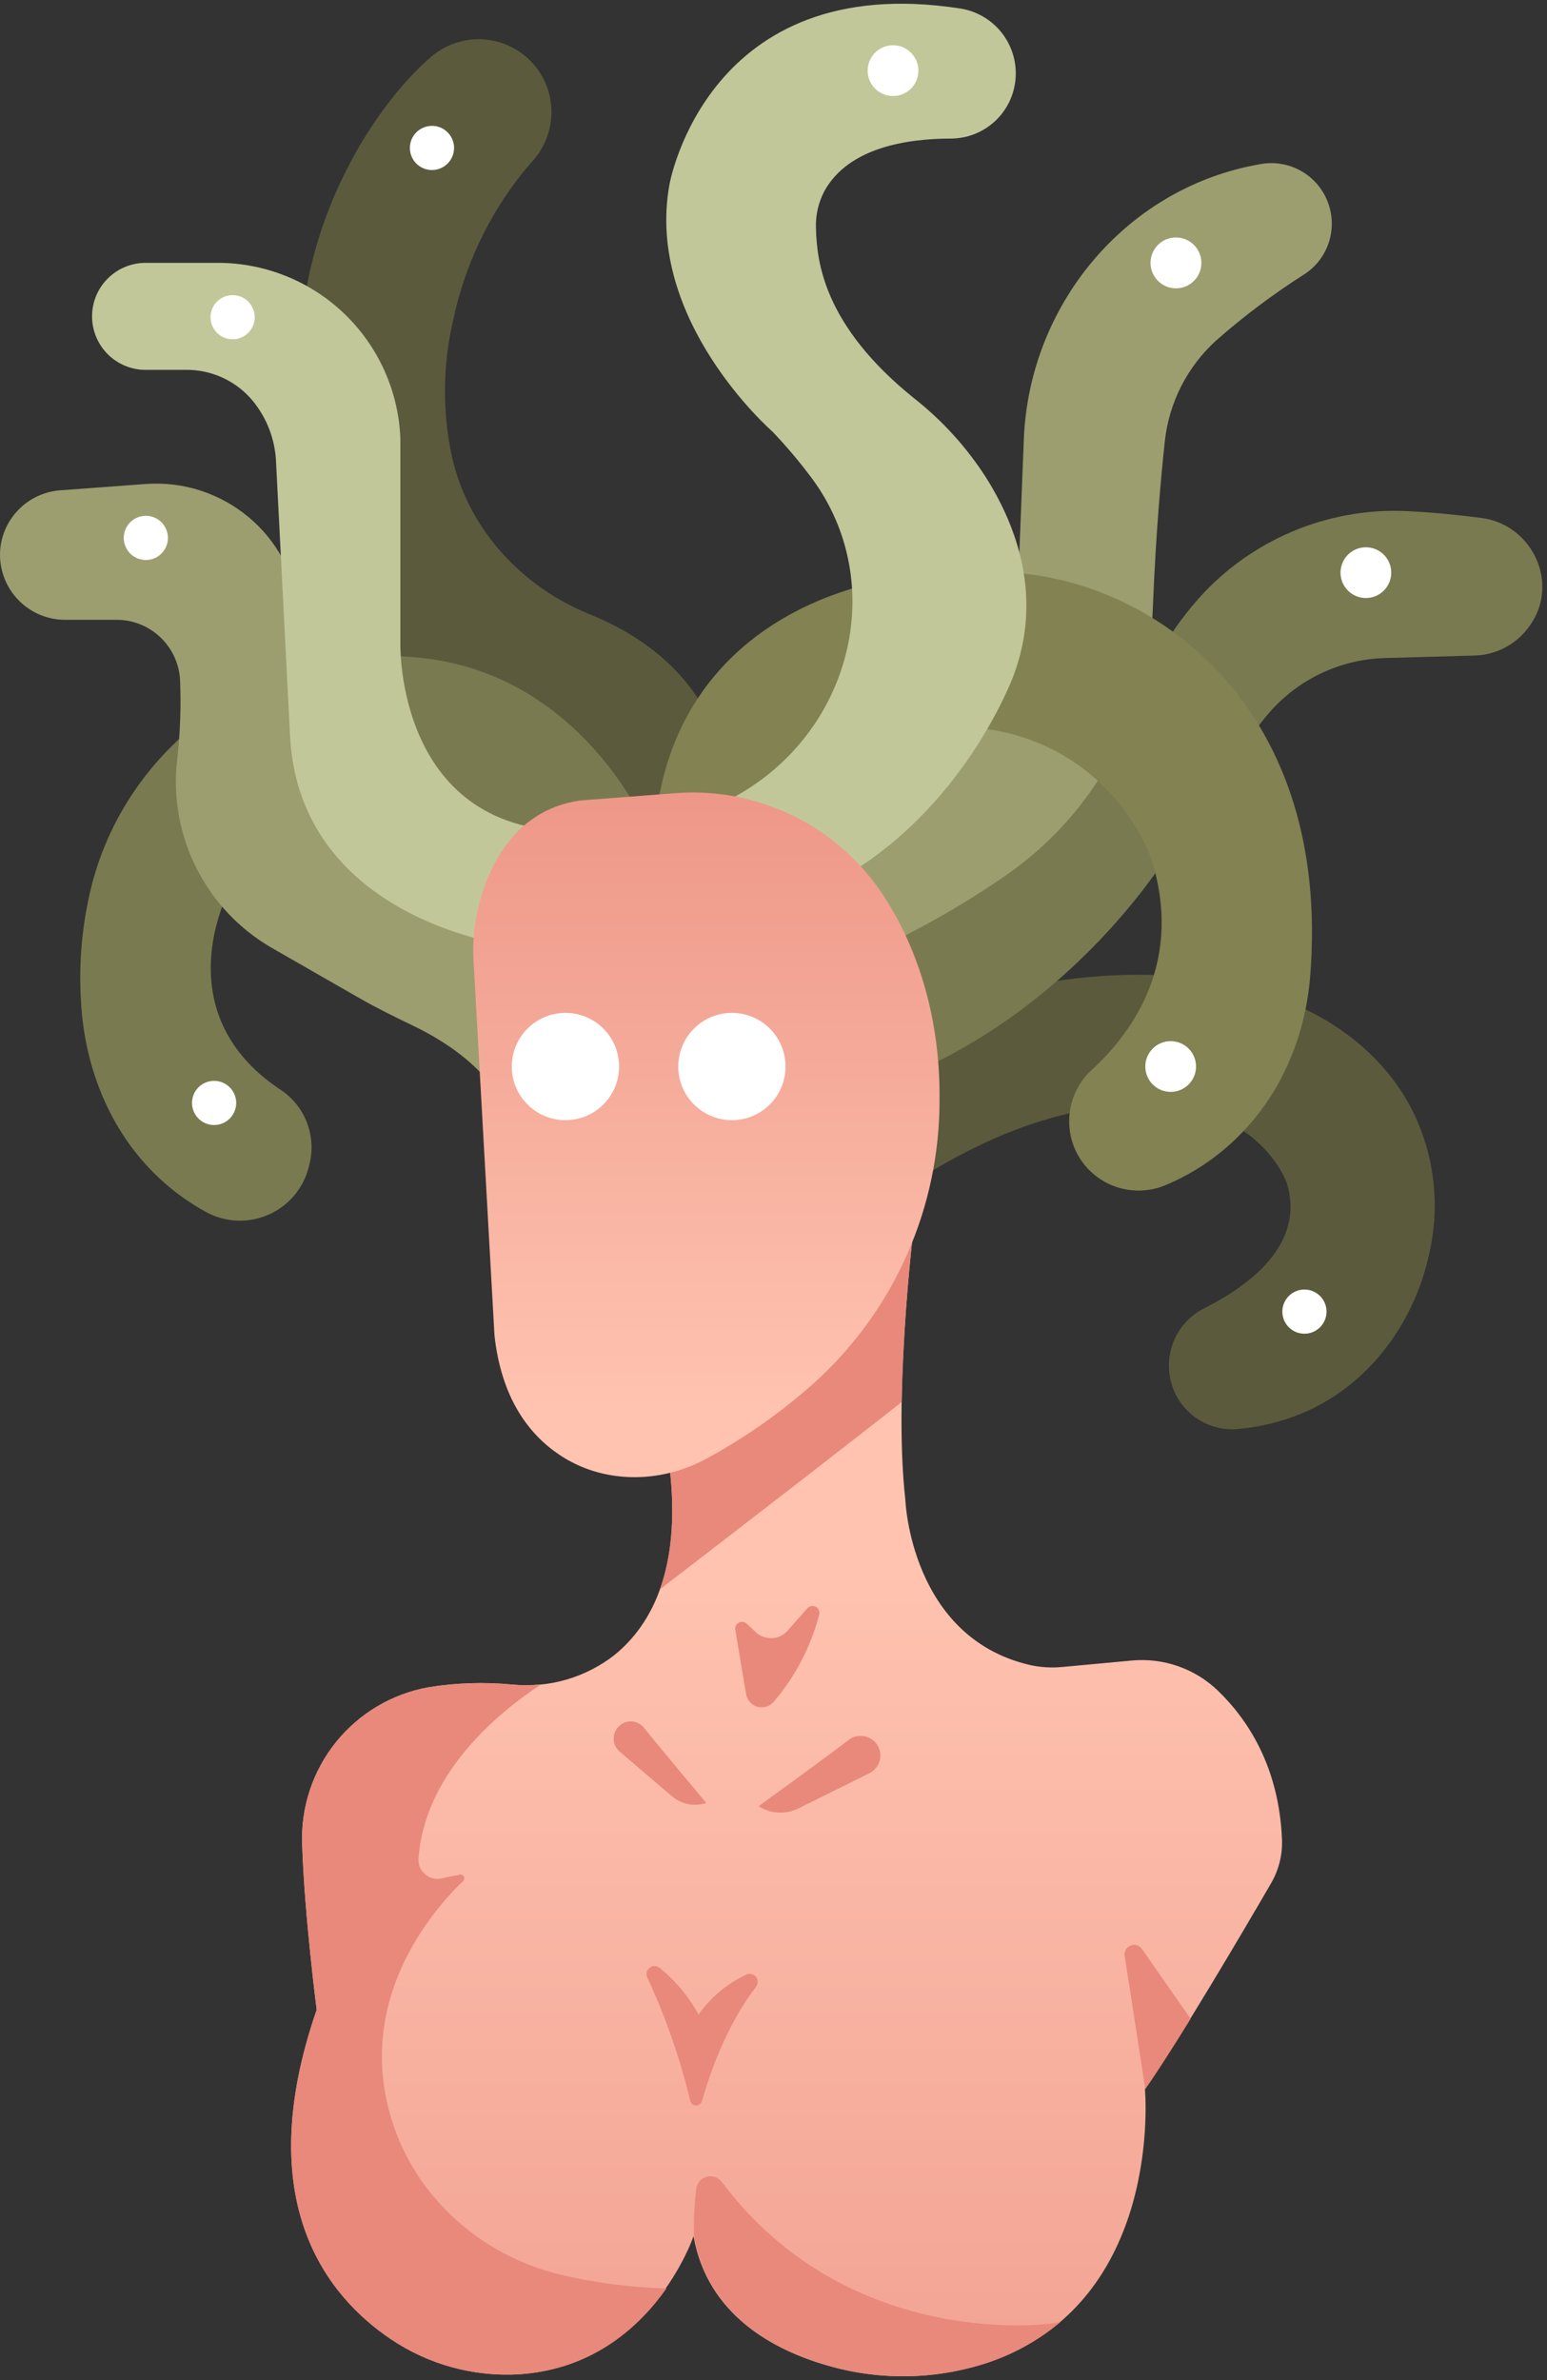 <svg width="325" height="500" viewBox="0 0 325 500" fill="none" xmlns="http://www.w3.org/2000/svg">
<rect x="0" y="0" width="325" height="500" fill="#333333" stroke="none"/>
<path d="M184.63 216.64C184.63 216.64 233.1 194.1 272.3 211.15C283.5 216.02 293.01 224.43 297.82 235.65C301.503 244.278 302.385 253.844 300.34 263C296.95 279.12 286.02 293 270.34 298.09C266.946 299.196 263.436 299.911 259.88 300.22C256.769 300.458 253.673 299.593 251.136 297.777C248.598 295.962 246.78 293.311 246 290.29C245.216 287.29 245.49 284.111 246.776 281.29C248.062 278.468 250.281 276.176 253.06 274.8C262.41 270.1 274.32 261.36 270.32 248.49C270.32 248.49 262.16 224.32 222.83 234.32C217.327 235.748 211.97 237.69 206.83 240.12C200.6 243.03 192.37 247.45 186.97 252.61L184.63 216.64Z" fill="#5B5A3C"/>
<path d="M192.59 252.53C192.59 252.53 187.44 290.61 190.21 315.18C190.21 315.18 191.29 343.85 216.21 349.74C218.504 350.266 220.868 350.418 223.21 350.19L237.75 348.84C241.049 348.529 244.376 348.935 247.503 350.029C250.631 351.123 253.485 352.88 255.87 355.18C261.96 361.05 268.7 370.97 269.33 386.46C269.448 389.72 268.625 392.945 266.96 395.75C261.48 405.19 247.76 428.55 240.53 438.86C240.53 438.86 244.69 483.47 207.78 496.22C196.788 499.938 184.918 500.185 173.78 496.93C162.48 493.67 148.65 486.33 145.7 469.78C145.7 469.78 136.57 496.9 109.14 498.78C99.519 499.366 89.974 496.746 82 491.33C69 482.54 52.48 462.79 66.53 422.21C66.53 422.21 63.93 402.21 63.47 387.28C63.213 379.535 65.752 371.957 70.624 365.93C75.495 359.904 82.373 355.832 90 354.46C95.838 353.509 101.773 353.318 107.66 353.89C115.331 354.652 123.002 352.432 129.08 347.69C136.91 341.34 143.84 329.06 140.28 305.27L192.59 252.53Z" fill="url(#paint0_linear_1_896)"/>
<path d="M140.27 305.27L192.59 252.53C190.807 266.466 189.749 280.485 189.42 294.53C176.04 305.08 153.87 322.17 138.63 333.89C141.12 326.92 142.12 317.67 140.27 305.27Z" fill="#E8897B"/>
<path d="M169.62 337.85L165.47 342.56C165.054 343.03 164.548 343.411 163.982 343.681C163.417 343.952 162.802 344.106 162.176 344.135C161.549 344.164 160.923 344.067 160.335 343.85C159.746 343.632 159.207 343.299 158.75 342.87L156.87 341.1C156.65 340.897 156.373 340.768 156.077 340.729C155.78 340.691 155.479 340.746 155.215 340.887C154.951 341.028 154.738 341.247 154.604 341.515C154.471 341.782 154.424 342.085 154.47 342.38L156.75 355.93C156.858 356.551 157.14 357.128 157.565 357.593C157.989 358.059 158.537 358.394 159.145 358.559C159.753 358.724 160.395 358.712 160.997 358.524C161.598 358.337 162.134 357.981 162.54 357.5C167.081 352.189 170.353 345.913 172.11 339.15C172.183 338.837 172.15 338.508 172.016 338.215C171.882 337.923 171.655 337.683 171.369 337.534C171.084 337.385 170.757 337.336 170.441 337.393C170.124 337.45 169.835 337.611 169.62 337.85Z" fill="#E8897B"/>
<path d="M183.3 365.52C182.581 364.973 181.703 364.677 180.8 364.677C179.897 364.677 179.019 364.973 178.3 365.52C172.72 369.78 159.37 379.44 159.37 379.44C160.609 380.233 162.031 380.691 163.5 380.772C164.968 380.853 166.432 380.552 167.75 379.9L182.65 372.51C183.282 372.198 183.824 371.73 184.223 371.149C184.623 370.569 184.868 369.896 184.934 369.194C185 368.493 184.886 367.786 184.601 367.141C184.317 366.496 183.873 365.935 183.31 365.51L183.3 365.52Z" fill="#E8897B"/>
<path d="M131.09 361.92C131.813 361.61 132.619 361.547 133.381 361.74C134.144 361.933 134.822 362.373 135.31 362.99C139.13 367.77 148.37 378.75 148.37 378.75C147.156 379.16 145.857 379.248 144.598 379.006C143.34 378.764 142.166 378.2 141.19 377.37L130.19 367.98C129.722 367.582 129.363 367.071 129.148 366.495C128.933 365.919 128.869 365.298 128.962 364.69C129.056 364.083 129.303 363.509 129.681 363.024C130.058 362.539 130.554 362.159 131.12 361.92H131.09Z" fill="#E8897B"/>
<path d="M156.76 414.83C152.751 416.701 149.303 419.59 146.76 423.21C144.69 419.43 141.901 416.091 138.55 413.38C138.254 413.151 137.89 413.026 137.516 413.025C137.141 413.025 136.777 413.149 136.481 413.378C136.184 413.606 135.972 413.927 135.878 414.29C135.784 414.652 135.813 415.036 135.96 415.38C139.836 423.698 142.864 432.386 145 441.31C145.059 441.59 145.211 441.841 145.431 442.023C145.651 442.205 145.926 442.308 146.211 442.315C146.497 442.322 146.776 442.233 147.005 442.061C147.233 441.89 147.397 441.646 147.47 441.37C149.18 435.37 152.69 425.37 158.83 417.37C159.065 417.07 159.19 416.699 159.187 416.318C159.183 415.937 159.05 415.569 158.809 415.274C158.568 414.979 158.235 414.774 157.862 414.693C157.49 414.613 157.101 414.661 156.76 414.83Z" fill="#E8897B"/>
<path d="M239.83 409.34L250.13 424.09C246.58 429.86 243.18 435.19 240.61 438.86L236.26 410.77C236.216 410.338 236.313 409.903 236.538 409.531C236.763 409.159 237.102 408.871 237.506 408.709C237.909 408.548 238.354 408.522 238.774 408.636C239.193 408.749 239.564 408.997 239.83 409.34Z" fill="#E8897B"/>
<path d="M151.61 458.32C178.46 494.32 221.79 488.44 222.87 487.72C217.343 492.385 210.813 495.711 203.79 497.44C194.173 499.899 184.078 499.781 174.52 497.1C163.11 493.94 148.82 486.64 145.81 469.78C145.706 466.416 145.867 463.049 146.29 459.71C146.381 459.134 146.638 458.596 147.029 458.163C147.421 457.731 147.93 457.422 148.495 457.274C149.06 457.127 149.655 457.147 150.208 457.333C150.762 457.519 151.249 457.862 151.61 458.32Z" fill="#E8897B"/>
<path d="M63.48 387.28C63.223 379.537 65.761 371.959 70.63 365.933C75.5 359.907 82.375 355.834 90 354.46C95.838 353.509 101.773 353.318 107.66 353.89C109.657 354.061 111.666 354.045 113.66 353.84C104.33 360.01 89.1 372.72 87.91 390.57C87.89 391.174 88.007 391.775 88.253 392.327C88.499 392.879 88.866 393.369 89.328 393.759C89.79 394.148 90.335 394.428 90.92 394.578C91.506 394.727 92.118 394.741 92.71 394.62L96.58 393.82C96.746 393.786 96.919 393.806 97.073 393.878C97.226 393.95 97.353 394.069 97.434 394.218C97.514 394.367 97.545 394.538 97.521 394.706C97.497 394.874 97.419 395.03 97.3 395.15C91.15 401.04 74.42 419.98 82.3 445.37C87.3 461.51 100.89 473.64 117.3 477.75C124.745 479.539 132.356 480.544 140.01 480.75C134.56 488.5 124.89 497.69 109.33 498.75C99.648 499.388 90.03 496.776 82 491.33C69 482.54 52.48 462.79 66.53 422.21C66.54 422.21 63.94 402.18 63.48 387.28Z" fill="#E8897B"/>
<path d="M152.07 185.61C152.07 185.61 164.15 145.34 123.82 129.01C109.61 123.26 98.52 111.24 95.03 96.31C92.914 86.753 92.969 76.843 95.19 67.31C97.564 55.977 102.565 45.359 109.79 36.31C110.49 35.44 111.23 34.57 111.99 33.72C114.383 31.02 115.748 27.563 115.845 23.957C115.942 20.35 114.765 16.825 112.52 14C111.239 12.398 109.649 11.069 107.845 10.092C106.041 9.115 104.059 8.51 102.016 8.313C99.974 8.117 97.913 8.332 95.956 8.946C93.998 9.561 92.184 10.562 90.62 11.89C78.98 21.89 64.29 44.66 63.21 71.33L76.28 147.33L131.85 175L152.07 185.61Z" fill="#5B5A3C"/>
<path d="M86.11 31.08C86.11 31.998 86.382 32.895 86.892 33.658C87.402 34.421 88.127 35.016 88.975 35.367C89.822 35.718 90.755 35.81 91.655 35.631C92.555 35.452 93.382 35.01 94.031 34.361C94.68 33.712 95.122 32.886 95.301 31.985C95.48 31.085 95.388 30.152 95.037 29.305C94.686 28.457 94.091 27.732 93.328 27.222C92.565 26.712 91.668 26.44 90.75 26.44C89.519 26.44 88.339 26.929 87.469 27.799C86.599 28.669 86.11 29.85 86.11 31.08Z" fill="white"/>
<path d="M135.66 173.58C135.66 173.58 122.19 141.87 88.66 138.22C57.13 134.77 27.2 155.22 19.28 185.91C17.289 193.823 16.52 201.994 17 210.14C17.73 224.71 23.52 238.8 34.48 248.43C37.154 250.789 40.078 252.848 43.2 254.57C45.192 255.673 47.41 256.304 49.684 256.416C51.958 256.528 54.227 256.117 56.318 255.215C58.408 254.313 60.264 252.944 61.743 251.213C63.222 249.482 64.285 247.436 64.85 245.23L65.04 244.47C65.753 241.528 65.53 238.438 64.403 235.629C63.275 232.819 61.299 230.432 58.75 228.8C51.2 223.8 42.09 214.19 44.75 197.69C45.678 192.19 47.732 186.94 50.783 182.27C53.834 177.6 57.816 173.61 62.48 170.55C74.2 162.83 93.15 157.64 113.42 181.55L135.66 173.58Z" fill="#7A7A51"/>
<path d="M40.34 231.7C40.34 232.618 40.612 233.515 41.122 234.278C41.632 235.041 42.357 235.636 43.205 235.987C44.052 236.338 44.985 236.43 45.885 236.251C46.785 236.072 47.612 235.63 48.261 234.981C48.91 234.332 49.352 233.505 49.531 232.605C49.71 231.705 49.618 230.772 49.267 229.924C48.916 229.077 48.321 228.352 47.558 227.842C46.795 227.332 45.898 227.06 44.98 227.06C43.749 227.06 42.569 227.549 41.699 228.419C40.829 229.289 40.34 230.469 40.34 231.7Z" fill="white"/>
<path d="M245.94 178.58C245.94 178.58 226.19 212.36 187.22 227.29L180.82 200.91L230.21 159.51L245.94 178.58Z" fill="#7A7A51"/>
<path d="M311.22 108.81C306.69 108.22 301.47 107.68 296.22 107.41C288.248 106.939 280.269 108.204 272.833 111.116C265.397 114.029 258.681 118.52 253.15 124.28C249.455 128.184 246.257 132.53 243.63 137.22L260.63 158.01C262.403 155.093 264.41 152.324 266.63 149.73C269.694 146.207 273.461 143.364 277.689 141.383C281.917 139.403 286.512 138.329 291.18 138.23L309.8 137.71C312.099 137.645 314.35 137.038 316.369 135.938C318.388 134.838 320.119 133.276 321.42 131.38L321.84 130.75C327.46 121.93 321.62 110.14 311.22 108.81Z" fill="#7A7A51"/>
<path d="M286.95 125.63C284.006 125.63 281.62 123.244 281.62 120.3C281.62 117.357 284.006 114.97 286.95 114.97C289.894 114.97 292.28 117.357 292.28 120.3C292.28 123.244 289.894 125.63 286.95 125.63Z" fill="white"/>
<path d="M269.4 275.54C269.4 276.459 269.673 277.358 270.185 278.122C270.697 278.886 271.424 279.481 272.274 279.831C273.124 280.181 274.059 280.27 274.96 280.088C275.861 279.905 276.688 279.46 277.335 278.807C277.982 278.154 278.421 277.323 278.596 276.421C278.77 275.518 278.673 274.584 278.315 273.737C277.958 272.889 277.357 272.168 276.589 271.663C275.82 271.158 274.919 270.892 274 270.9C272.776 270.911 271.606 271.404 270.745 272.273C269.883 273.142 269.4 274.316 269.4 275.54Z" fill="white"/>
<path d="M180.82 200.91L169.21 180.21C173.295 178.493 177.278 176.543 181.14 174.37C190.786 168.941 198.872 161.123 204.624 151.666C210.375 142.209 213.597 131.432 213.98 120.37L215.09 92.3C216.19 64.3 236.09 40.01 263.59 34.7L264.9 34.46C267.783 33.954 270.753 34.462 273.305 35.896C275.857 37.331 277.834 39.604 278.9 42.33C279.98 45.053 280.081 48.067 279.188 50.857C278.294 53.647 276.461 56.041 274 57.63C267.438 61.804 261.212 66.485 255.38 71.63C249.368 77.14 245.571 84.652 244.7 92.76C243.87 100.47 242.8 112.5 242.21 127.36C241.83 138.385 238.912 149.173 233.683 158.885C228.454 168.598 221.054 176.974 212.06 183.36C202.263 190.245 191.797 196.124 180.82 200.91Z" fill="#9D9E70"/>
<path d="M241.71 55.22C241.708 56.279 242.021 57.314 242.609 58.195C243.196 59.075 244.033 59.761 245.011 60.165C245.99 60.57 247.066 60.674 248.104 60.465C249.142 60.256 250.094 59.743 250.84 58.992C251.586 58.24 252.092 57.284 252.293 56.245C252.494 55.205 252.382 54.13 251.97 53.154C251.558 52.179 250.866 51.347 249.981 50.766C249.096 50.185 248.059 49.88 247 49.89C245.593 49.901 244.248 50.467 243.257 51.465C242.266 52.464 241.71 53.813 241.71 55.22Z" fill="white"/>
<path d="M214 120.4C243.61 122.92 279.73 149.18 275.25 205.08C274.25 217.76 269.09 229.97 260 238.88C255.63 243.203 250.465 246.639 244.79 249C241.593 250.324 238.031 250.471 234.735 249.417C231.44 248.362 228.625 246.174 226.79 243.24C224.993 240.315 224.277 236.853 224.767 233.456C225.256 230.058 226.92 226.939 229.47 224.64C238.26 216.54 248.78 201.64 241.73 179.98C240.867 177.811 239.813 175.723 238.58 173.74C221.63 145.68 180.74 145.84 163.04 173.43L160.73 177.03L138 174.19C137.757 173.243 137.709 172.256 137.86 171.29C142.49 133.65 176.2 117.19 214 120.4Z" fill="#828252"/>
<path d="M245.94 229.38C242.996 229.38 240.61 226.994 240.61 224.05C240.61 221.107 242.996 218.72 245.94 218.72C248.884 218.72 251.27 221.107 251.27 224.05C251.27 226.994 248.884 229.38 245.94 229.38Z" fill="white"/>
<path d="M106.39 193.4V233.34C106.39 233.34 103.31 223.41 86.79 215.48C82.96 213.64 79.15 211.77 75.47 209.66L57.1 199.13C50.327 195.219 44.838 189.422 41.303 182.446C37.767 175.469 36.338 167.615 37.19 159.84C37.851 154.199 38.065 148.515 37.83 142.84C37.641 139.358 36.098 136.088 33.531 133.728C30.964 131.368 27.576 130.106 24.09 130.21H23.76H13.67C11.723 130.208 9.798 129.791 8.024 128.986C6.251 128.18 4.67 127.006 3.388 125.54C2.105 124.075 1.15 122.352 0.586 120.488C0.023 118.624 -0.136 116.661 0.12 114.73C0.559 111.636 2.043 108.785 4.326 106.652C6.609 104.518 9.554 103.229 12.67 103L30.57 101.68C46.92 100.47 61.45 112.54 62.75 128.88C62.75 129.14 62.75 129.4 62.8 129.66C62.8 129.61 60.84 187.9 106.39 193.4Z" fill="#9D9E70"/>
<path d="M175.23 185.33L148.62 170.07C152.745 168.448 156.633 166.279 160.18 163.62C180.18 148.62 185.41 120.5 170.53 100.44C167.975 97.011 165.213 93.742 162.26 90.65C162.26 90.65 135.45 67.31 140.64 38.78C140.64 38.78 148.49 -6.43 201.69 1.78C205.182 2.313 208.337 4.167 210.503 6.958C212.668 9.749 213.681 13.265 213.33 16.78C213.002 20.139 211.442 23.257 208.951 25.533C206.46 27.81 203.214 29.084 199.84 29.11C190.46 29.11 178.26 31.02 173.21 40.11C171.921 42.534 171.303 45.258 171.42 48C171.61 54.69 172.85 68.29 192.11 83.73C197.992 88.37 203.061 93.956 207.11 100.26C213.57 110.48 219.17 125.44 212.87 142.07C212.84 142.1 202.46 170.63 175.23 185.33Z" fill="#C2C79A"/>
<path d="M187.61 20.17C184.666 20.17 182.28 17.784 182.28 14.84C182.28 11.896 184.666 9.51 187.61 9.51C190.554 9.51 192.94 11.896 192.94 14.84C192.94 17.784 190.554 20.17 187.61 20.17Z" fill="white"/>
<path d="M122 174.62L105.68 198.32C105.68 198.32 62.49 192.53 60.91 154.08L58 97.17C57.83 92.44 56.116 87.895 53.12 84.23C51.386 82.131 49.197 80.453 46.721 79.322C44.244 78.191 41.542 77.636 38.82 77.7H30.58C27.599 77.7 24.74 76.516 22.632 74.408C20.524 72.3 19.34 69.441 19.34 66.46C19.34 63.479 20.524 60.62 22.632 58.512C24.74 56.404 27.599 55.22 30.58 55.22H45.64C55.584 55.187 65.153 59.016 72.329 65.899C79.505 72.783 83.729 82.183 84.11 92.12C84.11 92.43 84.11 92.75 84.11 93.06V135.11C84.11 135.11 83 175.64 122 174.62Z" fill="#C2C79A"/>
<path d="M44.23 66.65C44.232 67.567 44.506 68.463 45.017 69.225C45.528 69.987 46.253 70.58 47.101 70.93C47.949 71.279 48.882 71.37 49.781 71.19C50.681 71.01 51.507 70.567 52.154 69.917C52.802 69.268 53.243 68.441 53.422 67.541C53.6 66.642 53.507 65.709 53.156 64.862C52.804 64.015 52.21 63.291 51.447 62.781C50.684 62.272 49.787 62 48.87 62C48.26 62 47.656 62.12 47.092 62.354C46.529 62.588 46.017 62.931 45.586 63.363C45.154 63.794 44.813 64.307 44.58 64.871C44.348 65.435 44.229 66.04 44.23 66.65Z" fill="white"/>
<path d="M197.38 230V230.93C197.424 242.119 195.116 253.192 190.606 263.432C186.096 273.672 179.484 282.849 171.2 290.37C164.249 296.605 156.59 302.002 148.38 306.45C138.62 311.75 126.54 311.76 117.38 305.52C111 301.19 105.32 293.63 103.88 280.52L99.49 201.94C99.275 198.478 99.534 195.002 100.26 191.61C102.07 183.37 107.26 170.35 121.76 168.18L141.67 166.64C150.318 165.937 158.994 167.598 166.77 171.444C174.547 175.291 181.132 181.18 185.82 188.48C186.03 188.81 186.25 189.15 186.46 189.48C193.89 201.55 197.38 215.71 197.38 230Z" fill="url(#paint1_linear_1_896)"/>
<path d="M153.76 235.32C147.536 235.32 142.49 230.274 142.49 224.05C142.49 217.826 147.536 212.78 153.76 212.78C159.984 212.78 165.03 217.826 165.03 224.05C165.03 230.274 159.984 235.32 153.76 235.32Z" fill="white"/>
<path d="M118.79 235.32C112.566 235.32 107.52 230.274 107.52 224.05C107.52 217.826 112.566 212.78 118.79 212.78C125.014 212.78 130.06 217.826 130.06 224.05C130.06 230.274 125.014 235.32 118.79 235.32Z" fill="white"/>
<path d="M26 113C26 113.918 26.272 114.815 26.782 115.578C27.292 116.341 28.017 116.936 28.864 117.287C29.712 117.638 30.645 117.73 31.545 117.551C32.445 117.372 33.272 116.93 33.921 116.281C34.57 115.632 35.012 114.805 35.191 113.905C35.37 113.005 35.278 112.072 34.927 111.224C34.576 110.377 33.981 109.652 33.218 109.142C32.455 108.632 31.558 108.36 30.64 108.36C29.409 108.36 28.229 108.849 27.359 109.719C26.489 110.589 26 111.77 26 113Z" fill="white"/>
<defs>
<linearGradient id="paint0_linear_1_896" x1="165.3" y1="325.64" x2="165.3" y2="640.26" gradientUnits="userSpaceOnUse">
<stop offset="0.01" stop-color="#FFC3B0"/>
<stop offset="1" stop-color="#E8897B"/>
</linearGradient>
<linearGradient id="paint1_linear_1_896" x1="148.38" y1="297.59" x2="148.38" y2="125.22" gradientUnits="userSpaceOnUse">
<stop offset="0.01" stop-color="#FFC3B0"/>
<stop offset="1" stop-color="#E8897B"/>
</linearGradient>
</defs>
</svg>
